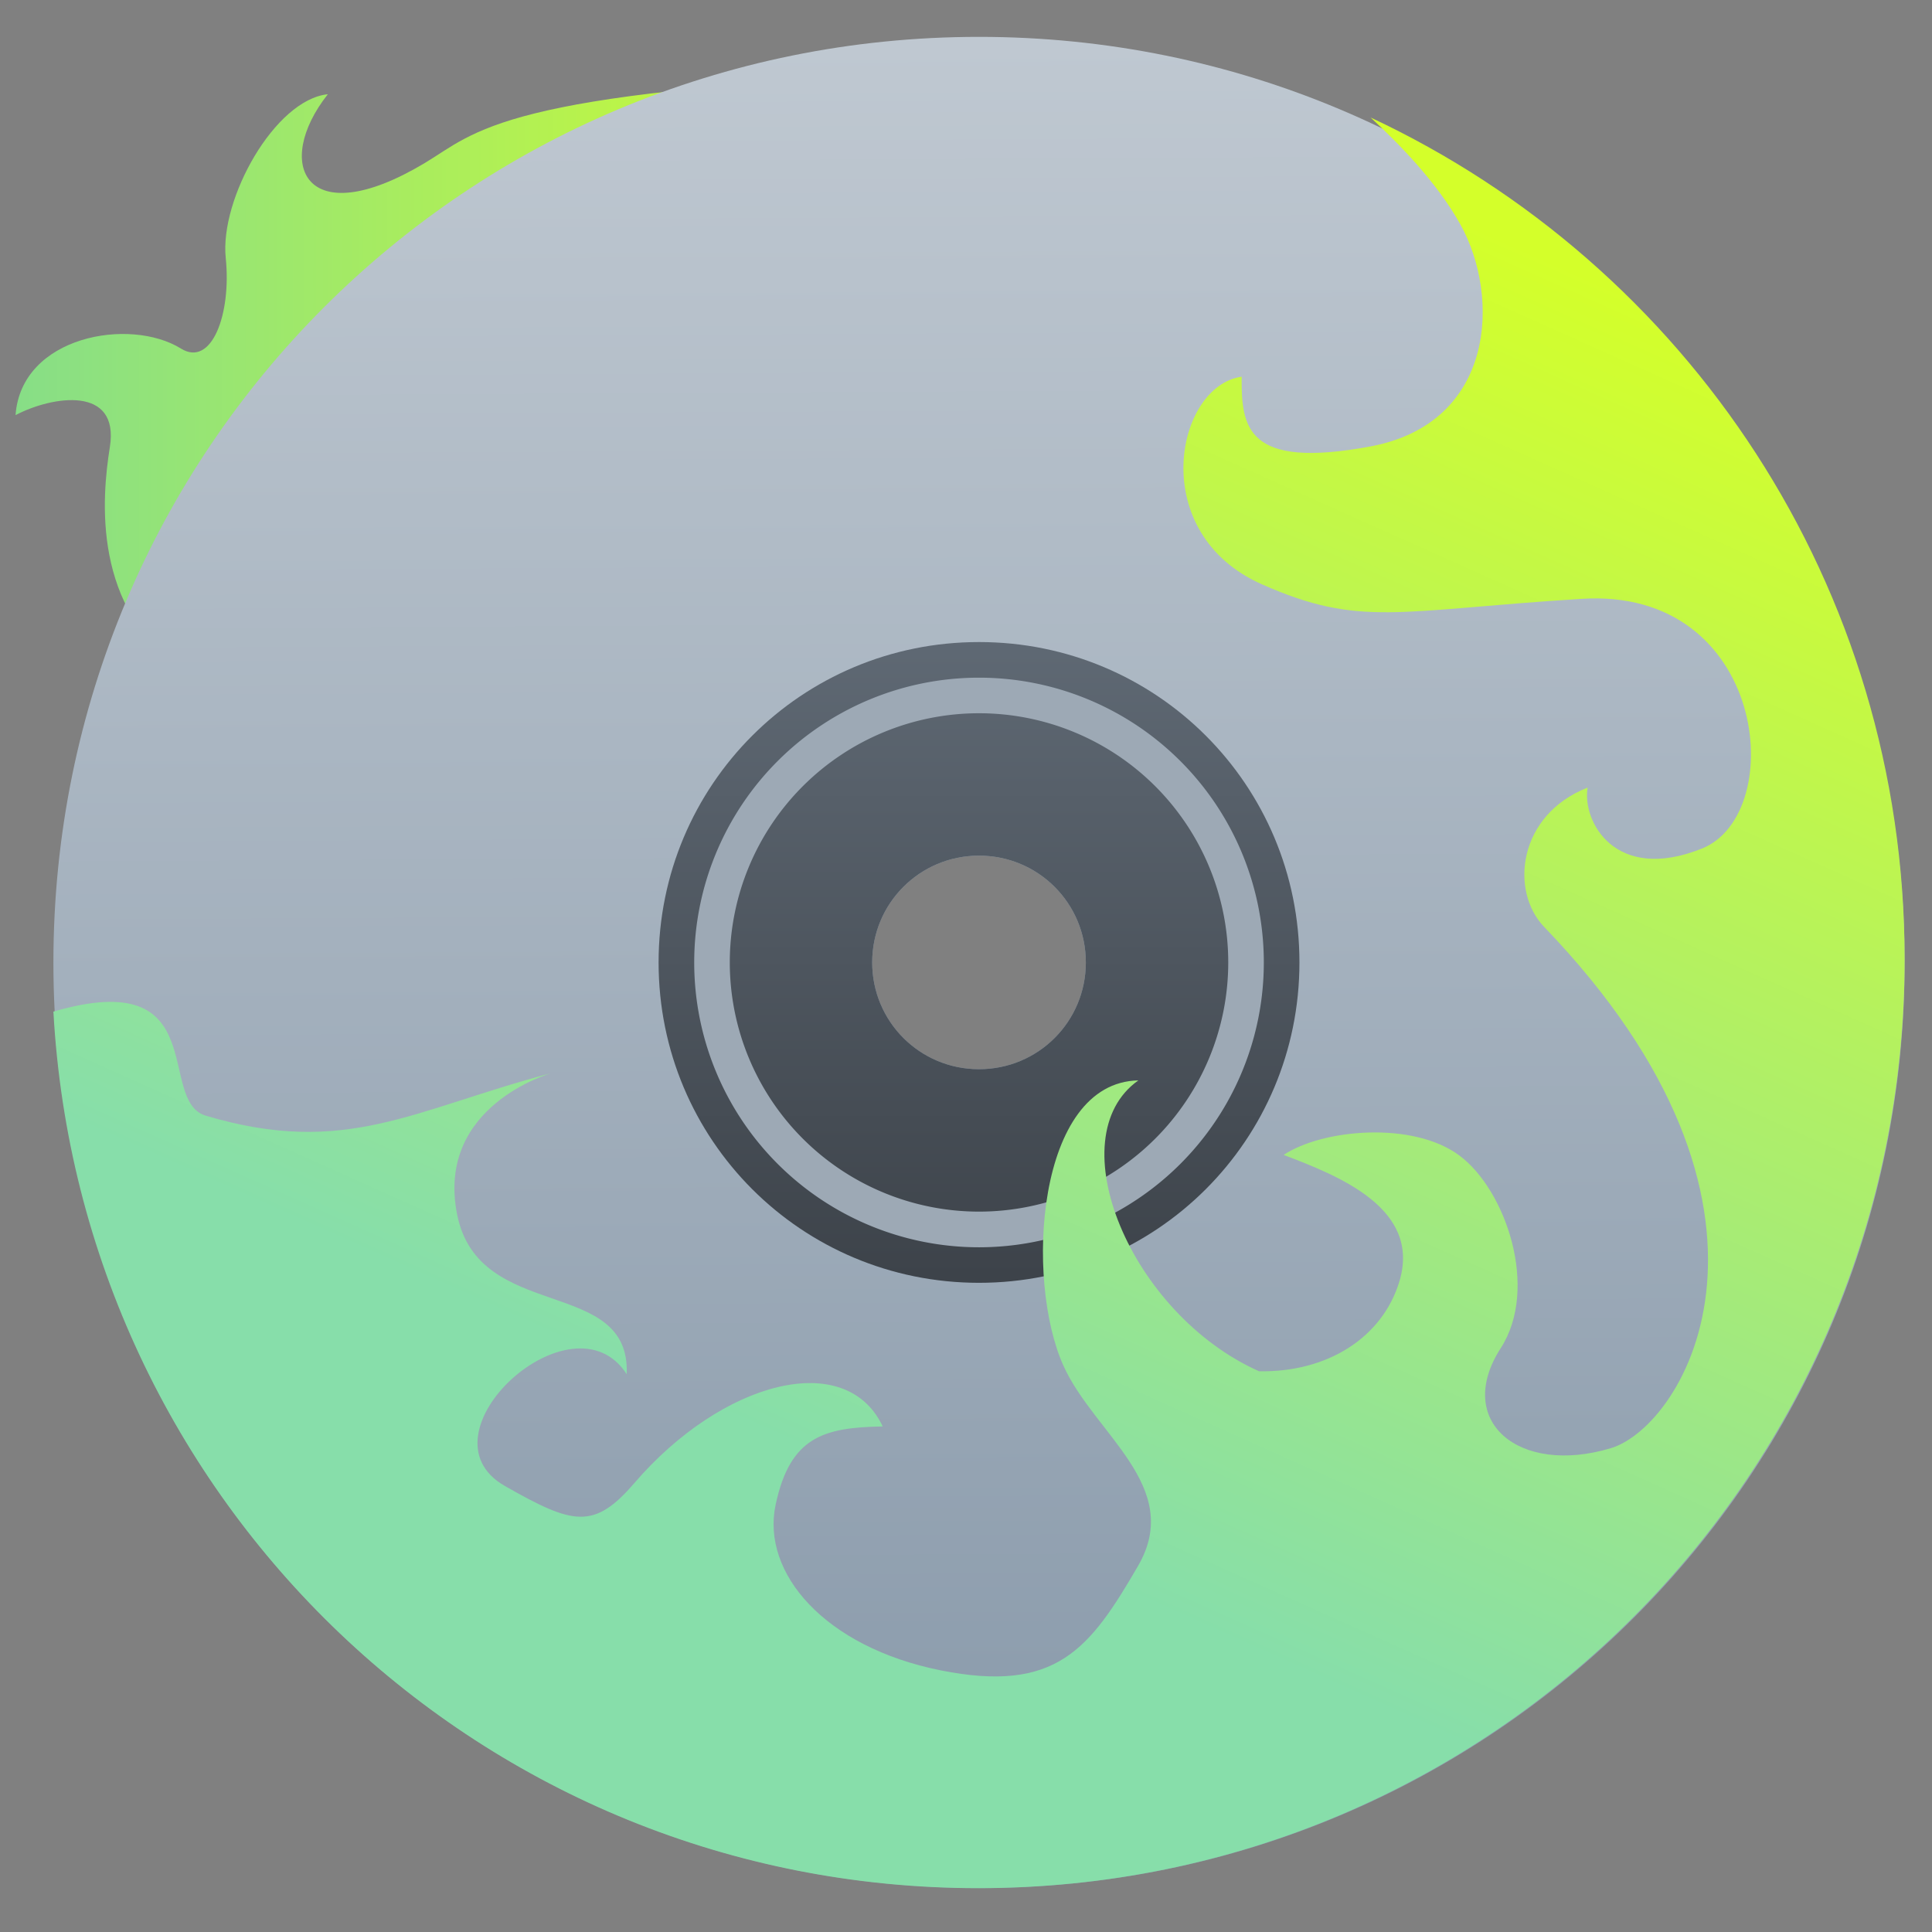 <?xml version="1.0" encoding="UTF-8" standalone="no"?>
<!-- Created with Inkscape (http://www.inkscape.org/) -->

<svg
   xmlns:osb="http://www.openswatchbook.org/uri/2009/osb"
   xmlns:dc="http://purl.org/dc/elements/1.1/"
   xmlns:cc="http://creativecommons.org/ns#"
   xmlns:rdf="http://www.w3.org/1999/02/22-rdf-syntax-ns#"
   xmlns:svg="http://www.w3.org/2000/svg"
   xmlns="http://www.w3.org/2000/svg"
   xmlns:xlink="http://www.w3.org/1999/xlink"
   xmlns:sodipodi="http://sodipodi.sourceforge.net/DTD/sodipodi-0.dtd"
   xmlns:inkscape="http://www.inkscape.org/namespaces/inkscape"
   width="48"
   height="48"
   id="svg5453"
   version="1.1"
   inkscape:version="0.91 r13725"
   sodipodi:docname="acidrip.svg"
   viewBox="0 0 48 48">
  <rect x="0" y="0" width="48" height="48" fill="#808080" stroke="none"/>
  <defs
     id="defs5455">
    <linearGradient
       id="linearGradient4231">
      <stop
         offset="0"
         style="stop-color:#87deaa;stop-opacity:1"
         id="stop4233" />
      <stop
         offset="1"
         style="stop-color:#d4ff2a;stop-opacity:1"
         id="stop4235" />
    </linearGradient>
    <linearGradient
       id="linearGradient4211">
      <stop
         id="stop4213"
         style="stop-color:#87de87;stop-opacity:1"
         offset="0" />
      <stop
         id="stop4215"
         style="stop-color:#d4ff2a;stop-opacity:1"
         offset="1" />
    </linearGradient>
    <linearGradient
       id="linearGradient4205">
      <stop
         offset="0"
         style="stop-color:#87de87;stop-opacity:1"
         id="stop4207" />
      <stop
         offset="1"
         style="stop-color:#e6c12b;stop-opacity:1"
         id="stop4209" />
    </linearGradient>
    <linearGradient
       id="linearGradient8311-1">
      <stop
         offset="0"
         style="stop-color:#363636;stop-opacity:1"
         id="stop8313-9" />
      <stop
         offset="1"
         style="stop-color:#4b4f59;stop-opacity:1"
         id="stop8315-5" />
    </linearGradient>
    <linearGradient
       id="linearGradient4179">
      <stop
         id="stop4181"
         style="stop-color:#fef15e;stop-opacity:1"
         offset="0" />
      <stop
         id="stop4183"
         style="stop-color:#e6c12b;stop-opacity:1"
         offset="1" />
    </linearGradient>
    <linearGradient
       inkscape:collect="always"
       xlink:href="#linearGradient4231"
       id="linearGradient4822-5"
       x1="400.982"
       y1="532.736"
       x2="413.206"
       y2="505.353"
       gradientUnits="userSpaceOnUse"
       gradientTransform="matrix(1.018,0,0,1.021,-8.482,-10.866)" />
    <linearGradient
       y2="506.798"
       x2="408.571"
       y1="540.961"
       x1="408.754"
       gradientTransform="matrix(1.197,0,0,1.197,-81.459,-102.754)"
       gradientUnits="userSpaceOnUse"
       id="linearGradient3834"
       xlink:href="#linearGradient4422-1"
       inkscape:collect="always" />
    <linearGradient
       id="linearGradient4207"
       osb:paint="gradient">
      <stop
         style="stop-color:#3498db;stop-opacity:1;"
         offset="0"
         id="stop3371" />
      <stop
         style="stop-color:#3498db;stop-opacity:0;"
         offset="1"
         id="stop3373" />
    </linearGradient>
    <linearGradient
       inkscape:collect="always"
       xlink:href="#linearGradient4355"
       id="linearGradient3862"
       gradientUnits="userSpaceOnUse"
       gradientTransform="matrix(0.414,0,0,0.414,238.229,307.115)"
       x1="409.571"
       y1="540.798"
       x2="409.571"
       y2="506.798" />
    <linearGradient
       inkscape:collect="always"
       id="linearGradient4355">
      <stop
         style="stop-color:#3d434a;stop-opacity:1"
         offset="0"
         id="stop4357" />
      <stop
         style="stop-color:#5f6974;stop-opacity:1"
         offset="1"
         id="stop4359" />
    </linearGradient>
    <linearGradient
       id="linearGradient4422-1">
      <stop
         id="stop4424-78"
         offset="0"
         style="stop-color:#8798a9;stop-opacity:1" />
      <stop
         id="stop4426-8"
         offset="1"
         style="stop-color:#bfc8d1;stop-opacity:1" />
    </linearGradient>
    <linearGradient
       inkscape:collect="always"
       xlink:href="#linearGradient4211"
       id="linearGradient4223"
       x1="386.321"
       y1="511.452"
       x2="406.279"
       y2="511.452"
       gradientUnits="userSpaceOnUse" />
  </defs>
  <sodipodi:namedview
     id="base"
     pagecolor="#5a5a5a"
     bordercolor="#666666"
     borderopacity="1.0"
     inkscape:pageopacity="0"
     inkscape:pageshadow="2"
     inkscape:zoom="9.1743808"
     inkscape:cx="3.7950137"
     inkscape:cy="28.265822"
     inkscape:document-units="px"
     inkscape:current-layer="g4290"
     showgrid="false"
     fit-margin-top="0"
     fit-margin-left="0"
     fit-margin-right="0"
     fit-margin-bottom="0"
     inkscape:window-width="1366"
     inkscape:window-height="642"
     inkscape:window-x="0"
     inkscape:window-y="33"
     inkscape:window-maximized="1"
     inkscape:showpageshadow="false"
     borderlayer="true"
     showguides="false"
     inkscape:snap-bbox="true"
     inkscape:bbox-paths="false"
     inkscape:bbox-nodes="true"
     inkscape:guide-bbox="true"
     inkscape:snap-bbox-edge-midpoints="false"
     inkscape:object-paths="true"
     inkscape:object-nodes="true"
     inkscape:snap-others="true"
     inkscape:snap-nodes="true"
     inkscape:snap-global="true"
     inkscape:snap-center="true"
     showborder="true">
    <inkscape:grid
       type="xygrid"
       id="grid4063" />
    <sodipodi:guide
       position="2,9"
       orientation="4,0"
       id="guide4146" />
    <sodipodi:guide
       position="1.1650391e-05,44"
       orientation="0,48"
       id="guide4148" />
    <sodipodi:guide
       position="48,44"
       orientation="-4,0"
       id="guide4150" />
    <sodipodi:guide
       position="48,48"
       orientation="0,-48"
       id="guide4152" />
    <sodipodi:guide
       position="1.1650391e-05,4"
       orientation="4,0"
       id="guide4154" />
    <sodipodi:guide
       position="1.1650391e-05,2.6367188e-05"
       orientation="0,48"
       id="guide4156" />
    <sodipodi:guide
       position="48,2.6367188e-05"
       orientation="-4,0"
       id="guide4158" />
    <sodipodi:guide
       position="-5,4"
       orientation="0,-48"
       id="guide4160" />
    <sodipodi:guide
       position="48,48"
       orientation="0,-4"
       id="guide4162" />
    <sodipodi:guide
       position="46,12"
       orientation="48,0"
       id="guide4164" />
    <sodipodi:guide
       position="44,2.6367188e-05"
       orientation="0,4"
       id="guide4166" />
    <sodipodi:guide
       position="48,2.6367188e-05"
       orientation="-48,0"
       id="guide4168" />
    <sodipodi:guide
       position="4,48"
       orientation="0,-4"
       id="guide4170" />
    <sodipodi:guide
       position="4.2167969e-05,48"
       orientation="48,0"
       id="guide4172" />
    <sodipodi:guide
       position="4.2167969e-05,2.6367188e-05"
       orientation="0,4"
       id="guide4174" />
    <sodipodi:guide
       position="2.6332556e-06,24"
       orientation="24,0"
       id="guide4316" />
    <sodipodi:guide
       position="2.6332556e-06,1.3122102e-05"
       orientation="0,24"
       id="guide4318" />
    <sodipodi:guide
       position="24,24"
       orientation="0,-24"
       id="guide4322" />
  </sodipodi:namedview>
  <g
     inkscape:label="Capa 1"
     inkscape:groupmode="layer"
     id="layer1"
     transform="translate(-384.571,-499.798)"
     style="display:inline">
    <g
       id="g4768"
       transform="matrix(1.106,0,0,1.106,-41.753,-55.511)">
      <g
         id="g4290"
         transform="matrix(1.022,0,0,1.022,-9.006,-11.928)">
        <path
           style="display:inline;fill:url(#linearGradient4223);fill-opacity:1.0;fill-rule:evenodd;stroke:none;stroke-width:1px;stroke-linecap:butt;stroke-linejoin:miter;stroke-opacity:1"
           d="m 406.279,504.575 c -9.315,0.382 -9.832,1.283 -10.968,1.962 -2.63,1.571 -3.333,0.011 -2.126,-1.515 -1.165,0.12 -2.379,2.301 -2.244,3.6 0.127,1.229 -0.308,2.41 -0.985,1.99 -1.122,-0.696 -3.51,-0.279 -3.635,1.463 0.814,-0.426 2.289,-0.654 2.073,0.701 -0.179,1.124 -0.401,3.568 1.653,4.945 2.054,1.377 10.024,-0.016 10.024,-0.016 z"
           id="path4680-8-2"
           inkscape:connector-curvature="0"
           sodipodi:nodetypes="cscsscsscc"
           inkscape:transform-center-x="9.9999645"
           inkscape:transform-center-y="6.8791785" />
        <path
           inkscape:connector-curvature="0"
           style="fill:url(#linearGradient3834);fill-opacity:1;stroke:none"
           d="m 407.498,503.761 c -11.271,0 -20.345,9.074 -20.345,20.345 0,11.271 9.074,20.345 20.345,20.345 11.271,0 20.345,-9.074 20.345,-20.345 0,-11.271 -9.074,-20.345 -20.345,-20.345 z m 0,17.997 c 1.301,0 2.348,1.047 2.348,2.347 0,1.301 -1.047,2.347 -2.348,2.347 -1.301,0 -2.348,-1.047 -2.348,-2.347 0,-1.301 1.047,-2.347 2.348,-2.347 z"
           id="rect4146" />
        <path
           inkscape:connector-curvature="0"
           style="fill:url(#linearGradient3862);fill-opacity:1;stroke:none"
           d="m 407.498,517.063 c -3.902,0 -7.043,3.141 -7.043,7.042 0,3.902 3.141,7.042 7.043,7.042 3.902,0 7.043,-3.141 7.043,-7.042 0,-3.902 -3.141,-7.042 -7.043,-7.042 z m 0,4.695 c 1.301,0 2.348,1.047 2.348,2.347 0,1.301 -1.047,2.347 -2.348,2.347 -1.301,0 -2.348,-1.047 -2.348,-2.347 0,-1.301 1.047,-2.347 2.348,-2.347 z"
           id="rect4270-6" />
        <path
           inkscape:connector-curvature="0"
           style="opacity:1;fill:#9da9b5;fill-opacity:1;stroke-linecap:round"
           d="m 407.498,517.846 a 6.26,6.26 0 0 0 -6.26,6.26 6.26,6.26 0 0 0 6.26,6.26 6.26,6.26 0 0 0 6.26,-6.26 6.26,6.26 0 0 0 -6.26,-6.26 z m 0,0.782 a 5.478,5.477 0 0 1 5.478,5.477 5.478,5.477 0 0 1 -5.478,5.477 5.478,5.477 0 0 1 -5.478,-5.477 5.478,5.477 0 0 1 5.478,-5.477 z"
           id="path4558" />
        <path
           sodipodi:nodetypes="csscssscsssccsccsssscsscscscsscc"
           inkscape:connector-curvature="0"
           style="display:inline;fill:url(#linearGradient4822-5);fill-opacity:1;fill-rule:evenodd;stroke:none;stroke-width:1px;stroke-linecap:butt;stroke-linejoin:miter;stroke-opacity:1"
           clip-path="none"
           d="m 416.101,505.53 c 0.637,0.587 1.464,1.434 1.975,2.35 0.891,1.596 0.764,4.372 -1.973,4.883 -2.736,0.511 -2.841,-0.424 -2.832,-1.532 -1.455,0.201 -2.105,3.435 0.445,4.563 2.163,0.957 2.959,0.574 7.031,0.319 4.072,-0.255 4.55,4.723 2.641,5.489 -1.909,0.766 -2.638,-0.599 -2.513,-1.34 -1.53,0.599 -1.717,2.271 -0.954,3.064 5.953,6.186 3.098,10.966 1.464,11.456 -2.025,0.607 -3.453,-0.596 -2.418,-2.202 0.843,-1.308 0.115,-3.466 -0.909,-4.23 -1.024,-0.764 -3.013,-0.581 -3.864,-0.014 1.226,0.465 3.022,1.181 2.545,2.776 -0.369,1.232 -1.576,2.008 -3.086,1.979 -2.827,-1.261 -4.431,-5.134 -2.653,-6.393 -2.241,0.043 -2.5,4.381 -1.646,6.272 0.676,1.498 2.651,2.656 1.641,4.397 -1.06,1.826 -1.795,2.808 -4.341,2.298 -2.545,-0.511 -3.945,-2.138 -3.627,-3.638 0.318,-1.5 1.061,-1.7 2.354,-1.723 -0.807,-1.714 -3.523,-1.006 -5.459,1.245 -0.889,1.033 -1.348,0.917 -2.845,0.064 -1.991,-1.135 1.49,-4.306 2.677,-2.457 0.091,-2.167 -3.25,-1.117 -3.727,-3.51 -0.477,-2.393 2.067,-3.107 2.067,-3.107 -3.015,0.792 -4.509,1.855 -7.593,0.934 -1.095,-0.327 0.174,-3.314 -3.348,-2.287 0.595,10.772 9.435,19.267 20.328,19.267 11.28,0 20.362,-9.109 20.362,-20.424 0,-8.216 -4.8,-15.25 -11.742,-18.497 z"
           id="path4648-3" />
      </g>
    </g>
  </g>
</svg>
